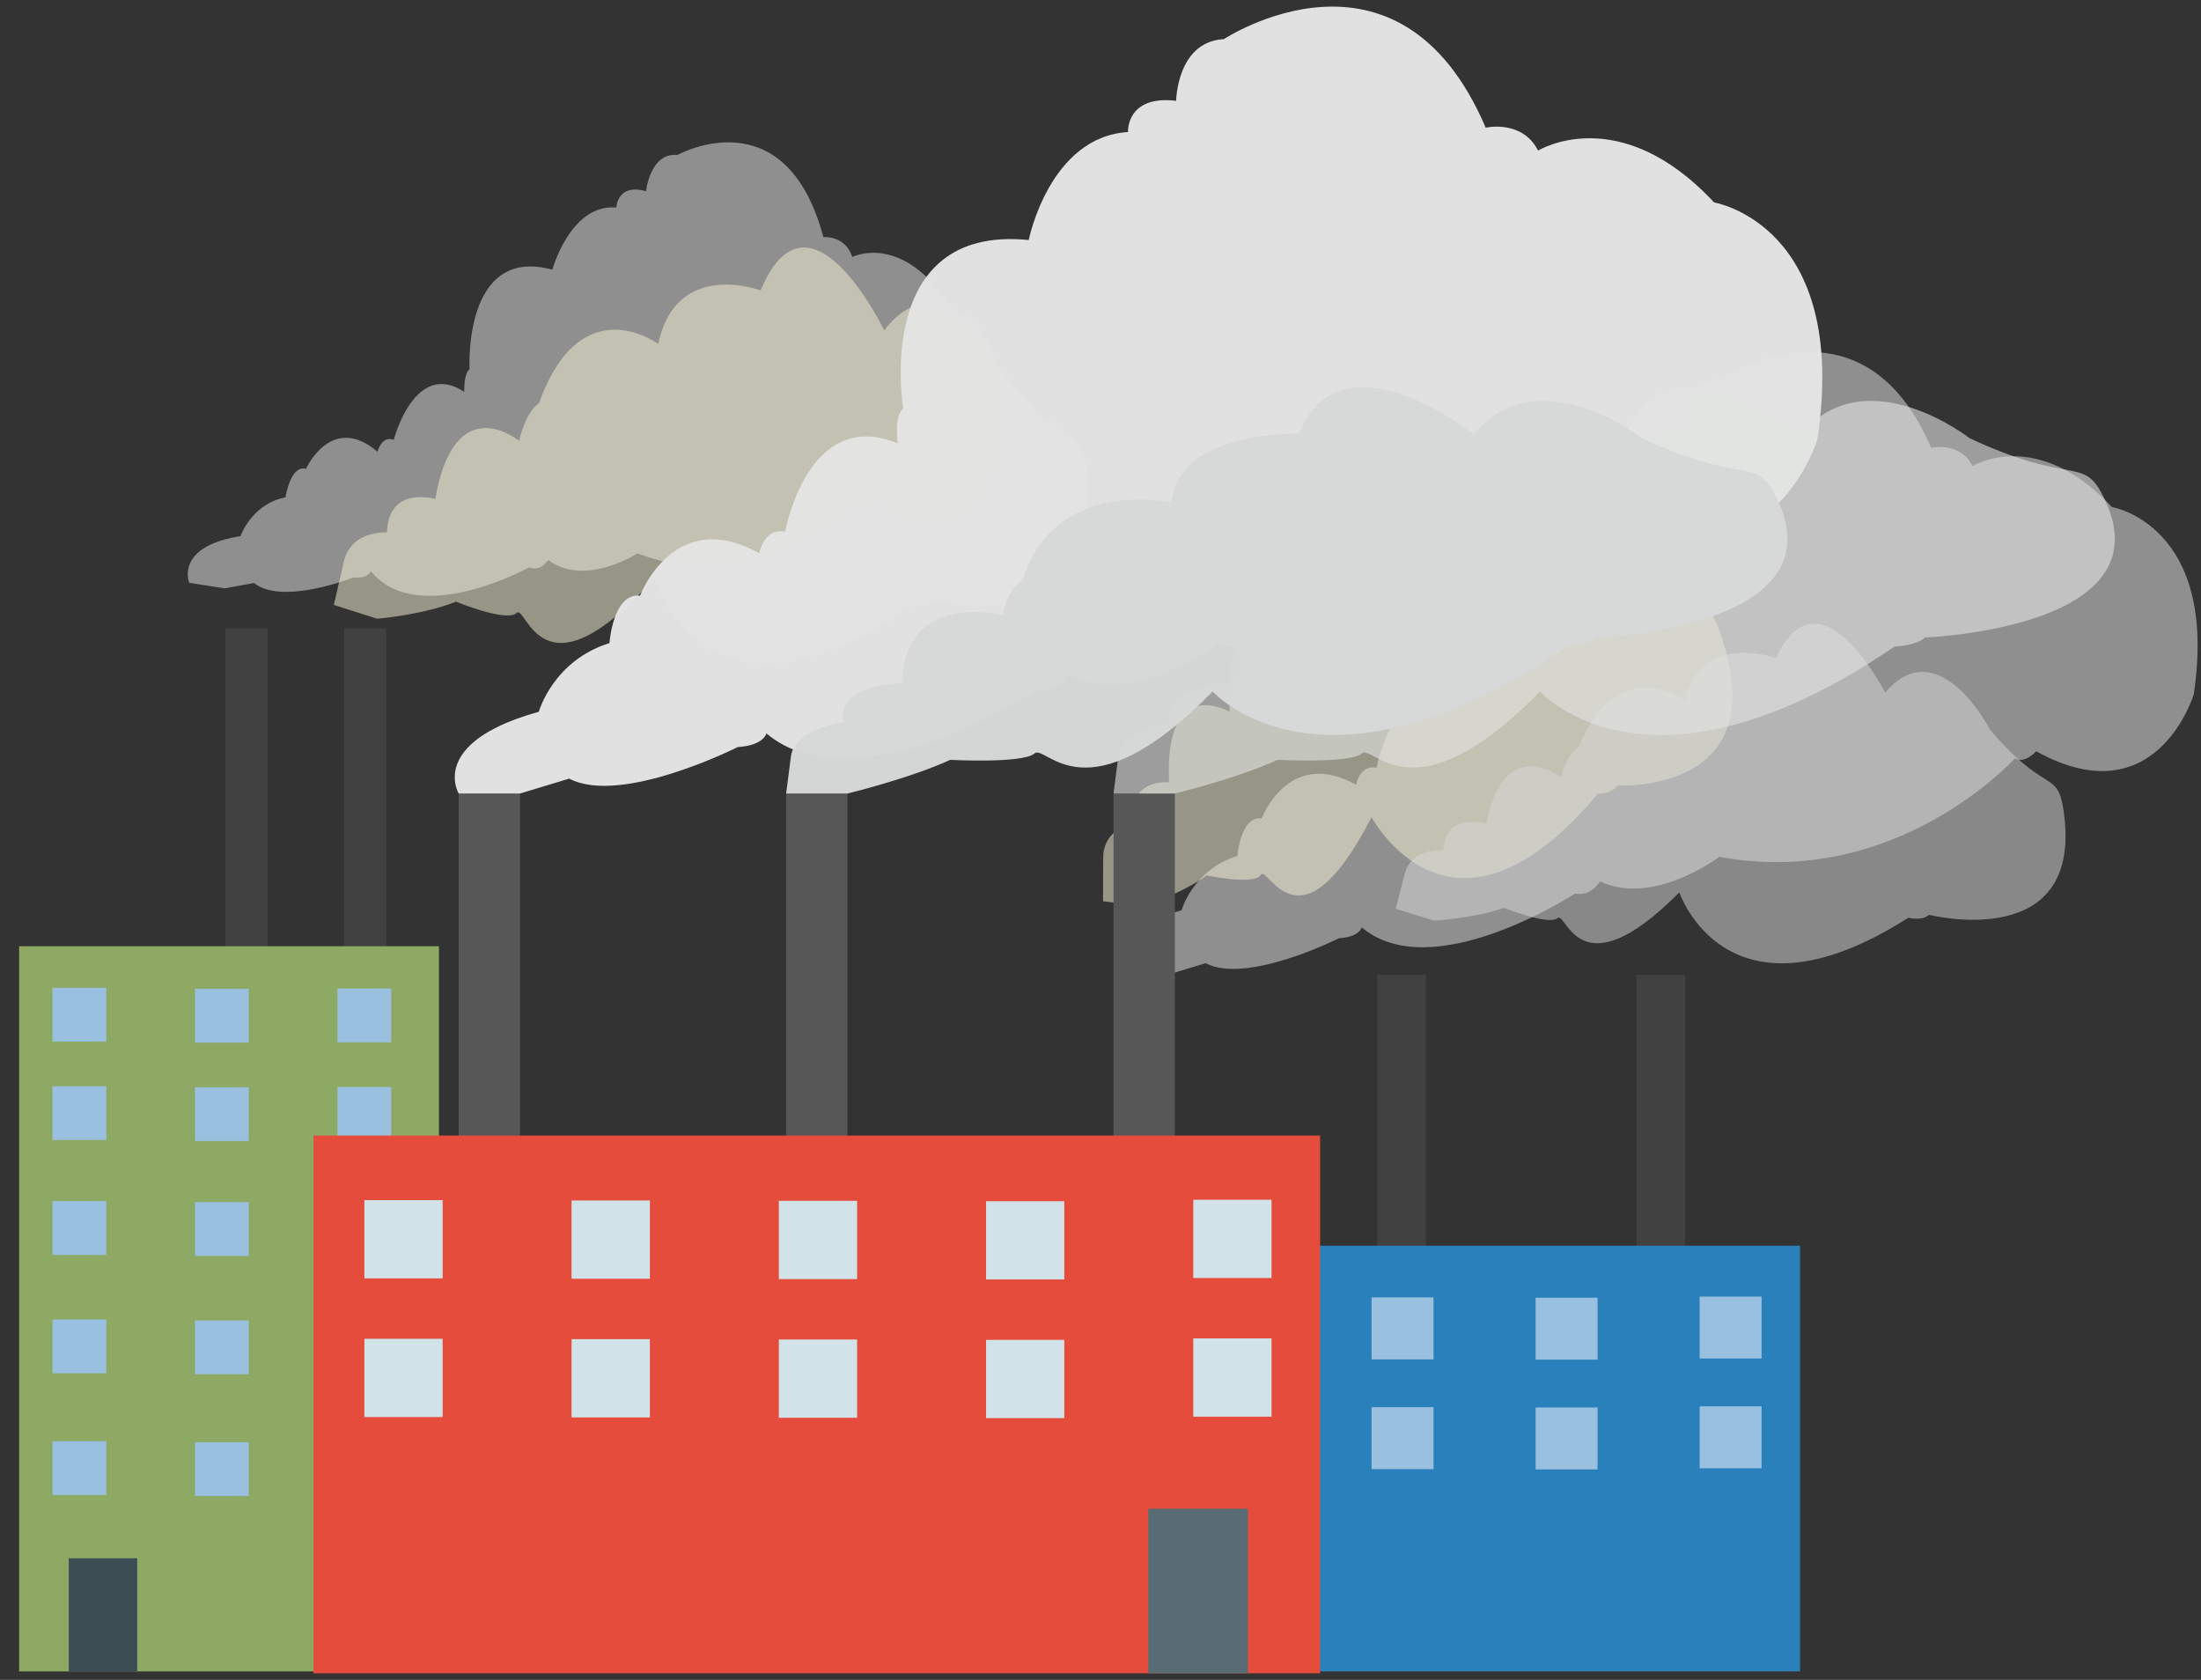 <?xml version="1.0" encoding="utf-8"?>
<!-- Generator: Adobe Illustrator 15.0.0, SVG Export Plug-In . SVG Version: 6.00 Build 0)  -->
<!DOCTYPE svg PUBLIC "-//W3C//DTD SVG 1.1//EN" "http://www.w3.org/Graphics/SVG/1.1/DTD/svg11.dtd">
<svg version="1.1" id="Слой_1" xmlns="http://www.w3.org/2000/svg" xmlns:xlink="http://www.w3.org/1999/xlink" x="0px" y="0px"
	 width="380px" height="290px" viewBox="0 0 380 290" enable-background="new 0 0 380 290" xml:space="preserve">
<rect x="0" y="0" width="380" height="290" fill="#333333" stroke="none"/>
<symbol  id="genericfactory" viewBox="-129.704 -119.993 259.407 239.986">
	<polygon fill="#565756" points="-108.792,6.689 -99.961,6.689 -99.961,-61.147 -108.792,-61.147 	"/>
	<polygon fill="#565756" points="-61.64,6.689 -52.809,6.689 -52.809,-61.147 -61.64,-61.147 	"/>
	<polygon fill="#565756" points="-14.492,6.689 -5.663,6.689 -5.663,-61.147 -14.492,-61.147 	"/>
	<polygon fill="#E64C3C" points="15.256,-119.993 -129.704,-119.993 -129.704,-42.562 15.256,-42.562 	"/>
	<g>
		<polygon fill="#D1E2E8" points="-111.107,-63.131 -122.374,-63.131 -122.374,-51.858 -111.107,-51.858 		"/>
		<polygon fill="#D1E2E8" points="-81.263,-63.183 -92.536,-63.183 -92.536,-51.909 -81.263,-51.909 		"/>
		<polygon fill="#D1E2E8" points="-51.418,-63.233 -62.691,-63.233 -62.691,-51.96 -51.418,-51.96 		"/>
		<polygon fill="#D1E2E8" points="8.264,-63.074 -3.009,-63.074 -3.009,-51.807 8.264,-51.807 		"/>
		<polygon fill="#D1E2E8" points="-21.581,-63.284 -32.847,-63.284 -32.847,-52.017 -21.581,-52.017 		"/>
	</g>
	<g>
		<polygon fill="#D1E2E8" points="-111.107,-83.093 -122.374,-83.093 -122.374,-71.827 -111.107,-71.827 		"/>
		<polygon fill="#D1E2E8" points="-81.263,-83.151 -92.536,-83.151 -92.536,-71.877 -81.263,-71.877 		"/>
		<polygon fill="#D1E2E8" points="-51.418,-83.201 -62.691,-83.201 -62.691,-71.928 -51.418,-71.928 		"/>
		<polygon fill="#D1E2E8" points="8.264,-83.043 -3.009,-83.043 -3.009,-71.775 8.264,-71.775 		"/>
		<polygon fill="#D1E2E8" points="-21.581,-83.253 -32.847,-83.253 -32.847,-71.98 -21.581,-71.98 		"/>
	</g>
	<polygon fill="#576C75" points="4.857,-96.292 -9.485,-96.292 -9.485,-119.993 4.857,-119.993 	"/>
	<path opacity="0.98" fill="#E3E4E3" d="M-68.604,13.378c0,0-16.803-8.481-24.276-4.545l-7.082-2.144h-8.831
		c0,0-0.668,1.103-0.554,2.711c0.179,2.539,2.309,6.341,12.097,9.063c0,0,2.028,7.349,10.171,9.882c0,0,0.48,7.247,4.4,6.832
		c0,0,4.921,12.99,17.158,6.101c0,0,0.663,3.727,3.735,3.104c0,0,3.236,18.064,16.216,12.729c0,0-0.595,3.828,0.79,5.056
		c0,0-4.486,26.464,18.077,24.217c0,0,2.952,14.842,14.293,15.55c0,0-0.292,5.345,6.934,4.5c0,0,0.112,8.528,6.879,8.875
		c0,0,25.151,16.619,37.7-12.748c0,0,5.264,1.214,7.544-3.302c0,0,11.66,7.229,25.349-7.464c0,0,19.483-3.204,14.878-34.078
		c0,0-6.761-22.487-28.647-10.341c0,0-2.225-2.394-3.897-1.293c0,0-21.528-23.893-53.763-17.903c0,0-11.938-9.079-21.71-4.469
		c0,0-1.659-2.871-4.519-2.197c0,0-25.953-17.021-38.817-6.17C-64.479,15.342-64.841,13.612-68.604,13.378z"/>
	<path opacity="0.6" fill="#E3E4E3" d="M127.771,49.973c-2.762,5.13-4.61,1.158-18.971,7.868c0,0-14.951,11.719-24.28,0.582
		c0,0-19.115,15.188-25.183,0.073c0,0-17.311,0.577-18.351-9.909c0,0-16.704,3.817-21.463-11.199c0,0-2.241-1.215-2.759-5.038
		c0,0-14.053,3.803-14.619-9.762c0,0-9.478-0.109-8.413-5.605c0,0-7.013-1.044-7.526-4.896l-0.699-5.398h8.83
		c0,0,8.906,2.148,14.805,4.845c0,0,10.461-0.549,12.114,0.917c1.652,1.468,7.355-9.785,25.677,8.932c0,0,15.624-17.71,51.036,6.458
		c0,0,3.16,0.117,4.408,1.319C102.377,29.159,138.296,30.435,127.771,49.973z"/>
	<path opacity="0.98" fill="#D7D8D8" d="M80.624,49.973c-2.762,5.13-4.61,1.158-18.971,7.868c0,0-14.95,11.719-24.28,0.582
		c0,0-19.115,15.188-25.183,0.073c0,0-17.311,0.577-18.351-9.909c0,0-16.704,3.817-21.463-11.199c0,0-2.242-1.215-2.759-5.038
		c0,0-14.054,3.803-14.619-9.762c0,0-9.479-0.109-8.413-5.605c0,0-7.013-1.044-7.526-4.896l-0.699-5.398h8.83
		c0,0,8.906,2.148,14.805,4.845c0,0,10.461-0.549,12.114,0.917c1.652,1.468,7.355-9.785,25.677,8.932c0,0,15.624-17.71,51.036,6.458
		c0,0,3.16,0.117,4.408,1.319C55.23,29.159,91.149,30.435,80.624,49.973z"/>
</symbol>
<symbol  id="issues-airquality" viewBox="-181.172 -138.652 362.344 277.304">
	<g>
		<polygon fill="#404140" points="1.627,-22.454 9.7,-22.454 9.7,-84.477 1.627,-84.477 		"/>
		<polygon fill="#404140" points="44.739,-22.454 52.813,-22.454 52.813,-84.477 44.739,-84.477 		"/>
		<polygon fill="#404140" points="87.846,-22.454 95.919,-22.454 95.919,-84.477 87.846,-84.477 		"/>
		<polygon fill="#2980BA" points="115.045,-138.28 -17.494,-138.28 -17.494,-67.484 115.045,-67.484 		"/>
		<g>
			<polygon fill="#99C0DE" points="-0.49,-86.291 -10.791,-86.291 -10.791,-75.984 -0.49,-75.984 			"/>
			<polygon fill="#99C0DE" points="26.796,-86.338 16.49,-86.338 16.49,-76.03 26.796,-76.03 			"/>
			<polygon fill="#99C0DE" points="54.084,-86.384 43.777,-86.384 43.777,-76.077 54.084,-76.077 			"/>
			<polygon fill="#99C0DE" points="108.652,-86.239 98.345,-86.239 98.345,-75.937 108.652,-75.937 			"/>
			<polygon fill="#99C0DE" points="81.365,-86.431 71.064,-86.431 71.064,-76.129 81.365,-76.129 			"/>
		</g>
		<g>
			<polygon fill="#99C0DE" points="-0.49,-104.542 -10.791,-104.542 -10.791,-94.241 -0.49,-94.241 			"/>
			<polygon fill="#99C0DE" points="26.796,-104.595 16.49,-104.595 16.49,-94.288 26.796,-94.288 			"/>
			<polygon fill="#99C0DE" points="54.084,-104.641 43.777,-104.641 43.777,-94.334 54.084,-94.334 			"/>
			<polygon fill="#99C0DE" points="108.652,-104.497 98.345,-104.497 98.345,-94.194 108.652,-94.194 			"/>
			<polygon fill="#99C0DE" points="81.365,-104.688 71.064,-104.688 71.064,-94.382 81.365,-94.382 			"/>
		</g>
		<polygon fill="#3C4E54" points="3.368,-116.611 -9.745,-116.611 -9.745,-138.28 3.368,-138.28 		"/>
		<path opacity="0.52" fill="#E3E4E3" d="M38.371-16.337c0,0-15.363-7.755-22.196-4.156L9.7-22.454H1.627
			c0,0-0.611,1.008-0.507,2.479c0.164,2.322,2.111,5.798,11.06,8.287c0,0,1.854,6.719,9.299,9.036c0,0,0.439,6.626,4.024,6.246
			c0,0,4.499,11.877,15.688,5.578c0,0,0.606,3.408,3.415,2.838c0,0,2.958,16.517,14.826,11.638c0,0-0.544,3.5,0.723,4.623
			c0,0-4.102,24.196,16.528,22.143c0,0,2.699,13.57,13.068,14.217c0,0-0.266,4.887,6.34,4.115c0,0,0.103,7.798,6.29,8.115
			c0,0,22.996,15.195,34.469-11.656c0,0,4.813,1.11,6.897-3.02c0,0,10.661,6.61,23.177-6.824c0,0,17.814-2.93,13.603-31.158
			c0,0-6.182-20.561-26.192-9.455c0,0-2.035-2.189-3.563-1.182c0,0-19.683-21.846-49.156-16.369c0,0-10.915-8.301-19.851-4.086
			c0,0-1.516-2.625-4.131-2.009c0,0-23.729-15.563-35.492-5.642C42.143-14.542,41.811-16.124,38.371-16.337z"/>
		<path opacity="0.52" fill="#F5F0D1" d="M101.689,34.617c-2.548,7.138-3.563,1.983-14.949,12.321c0,0-12.295,17.112-18.249,3.042
			c0,0-15.739,22.155-18.878,2.444c0,0-13.026,2.386-12.828-11.583c0,0-12.873,6.677-15.041-13.023c0,0-1.566-1.42-1.598-6.5
			c0,0-10.885,6.41-10.046-11.732c0,0-7.092,0.736-5.782-6.736c0,0-5.158-0.747-5.184-5.866l-0.021-7.176l6.617-0.822
			c0,0,6.474,2.052,10.643,5.12c0,0,7.89-1.711,8.992,0.101c1.101,1.815,6.423-13.811,18.409,9.589c0,0,13.357-25.211,37.643,3.908
			c0,0,2.357-0.137,3.181,1.358C84.599,9.063,111.396,7.429,101.689,34.617z"/>
		<path opacity="0.52" fill="#D7D8D8" d="M158.816,5.258c-1.012,6.394-3.107,2.341-12.193,13.123c0,0-8.553,16.553-17.422,6.12
			c0,0-10.896,21.394-18.172,5.75c0,0-12.391,4.545-15.149-7.021c0,0-11.332,8.056-17.645-7.772c0,0-1.851-0.862-2.957-5.048
			c0,0-9.42,7.442-12.427-7.694c0,0-6.865,2.01-7.148-4.415c0,0-5.264,0.404-6.373-3.815l-1.539-5.917l6.376-1.987
			c0,0,6.843,0.413,11.62,2.12c0,0,7.449-2.973,8.923-1.695c1.474,1.28,3.438-12.667,20.253,4.272c0,0,7.892-23.446,38.092-4.22
			c0,0,2.305-0.579,3.436,0.492C136.493-12.45,162.675-19.098,158.816,5.258z"/>
	</g>
	<g>
		<polygon fill="#404140" points="-120.116,35.192 -127.128,35.192 -127.128,-18.671 -120.116,-18.671 		"/>
		<polygon fill="#404140" points="-139.848,35.192 -146.859,35.192 -146.859,-18.671 -139.848,-18.671 		"/>
		<polygon fill="#8EA964" points="-181.172,-138.28 -111.346,-138.28 -111.346,-17.678 -181.172,-17.678 		"/>
		<g>
			<polygon fill="#99C0DE" points="-128.231,-109.067 -119.281,-109.067 -119.281,-100.116 -128.231,-100.116 			"/>
			<polygon fill="#99C0DE" points="-175.62,-108.941 -166.669,-108.941 -166.669,-99.995 -175.62,-99.995 			"/>
			<polygon fill="#99C0DE" points="-151.923,-109.108 -142.978,-109.108 -142.978,-100.157 -151.923,-100.157 			"/>
		</g>
		<g>
			<polygon fill="#99C0DE" points="-128.231,-88.822 -119.281,-88.822 -119.281,-79.871 -128.231,-79.871 			"/>
			<polygon fill="#99C0DE" points="-175.62,-88.696 -166.669,-88.696 -166.669,-79.75 -175.62,-79.75 			"/>
			<polygon fill="#99C0DE" points="-151.923,-88.863 -142.978,-88.863 -142.978,-79.912 -151.923,-79.912 			"/>
		</g>
		<g>
			<polygon fill="#99C0DE" points="-128.231,-69.14 -119.281,-69.14 -119.281,-60.189 -128.231,-60.189 			"/>
			<polygon fill="#99C0DE" points="-175.62,-69.015 -166.669,-69.015 -166.669,-60.068 -175.62,-60.068 			"/>
			<polygon fill="#99C0DE" points="-151.923,-69.182 -142.978,-69.182 -142.978,-60.23 -151.923,-60.23 			"/>
		</g>
		<g>
			<polygon fill="#99C0DE" points="-128.231,-50.033 -119.281,-50.033 -119.281,-41.082 -128.231,-41.082 			"/>
			<polygon fill="#99C0DE" points="-175.62,-49.907 -166.669,-49.907 -166.669,-40.96 -175.62,-40.96 			"/>
			<polygon fill="#99C0DE" points="-151.923,-50.074 -142.978,-50.074 -142.978,-41.124 -151.923,-41.124 			"/>
		</g>
		<g>
			<polygon fill="#99C0DE" points="-128.231,-33.663 -119.281,-33.663 -119.281,-24.711 -128.231,-24.711 			"/>
			<polygon fill="#99C0DE" points="-175.62,-33.537 -166.669,-33.537 -166.669,-24.59 -175.62,-24.59 			"/>
			<polygon fill="#99C0DE" points="-151.923,-33.704 -142.978,-33.704 -142.978,-24.753 -151.923,-24.753 			"/>
		</g>
		<polygon fill="#3C4E54" points="-172.916,-119.462 -161.528,-119.462 -161.528,-138.28 -172.916,-138.28 		"/>
		<path opacity="0.52" fill="#E3E4E3" d="M-125.579,43.647c0,0-11.815-4.695-16.53-0.914l-4.879-0.89l-5.897,0.926
			c0,0-0.369,0.909-0.181,2.122c0.298,1.915,1.986,4.586,8.713,5.632c0,0,1.869,5.383,7.485,6.458c0,0,0.829,5.468,3.417,4.74
			c0,0,4.196,9.375,11.886,2.846c0,0,0.704,2.768,2.711,1.972c0,0,3.426,13.416,11.721,7.991c0,0-0.129,2.977,0.882,3.767
			c0,0-1.142,20.621,13.769,16.543c0,0,3.011,10.991,10.634,10.34c0,0,0.18,4.1,4.946,2.7c0,0,0.672,6.482,5.216,6.036
			c0,0,17.96,10.016,24.284-13.661c0,0,3.601,0.373,4.807-3.306c0,0,8.293,4.281,16.406-8.342c0,0,12.787-4.483,7.548-27.508
			c0,0-6.09-16.413-19.855-4.869c0,0-1.654-1.589-2.693-0.575c0,0-16.051-15.935-37.158-7.992c0,0-8.608-5.661-14.812-1.125
			c0,0-1.309-2.012-3.172-1.199c0,0-18.524-10.237-26.355-0.626C-122.686,44.71-123.05,43.431-125.579,43.647z"/>
		<path opacity="0.52" fill="#F5F0D1" d="M-3.671,61.856c-1.203,7.796-3.53,2.796-13.887,15.786c0,0-9.809,20.057-19.723,7.111
			c0,0-12.5,25.926-20.565,6.643c0,0-14.029,5.294-17.033-8.907c0,0-12.867,9.608-19.842-9.878c0,0-2.082-1.094-3.29-6.235
			c0,0-10.703,8.898-13.954-9.673c0,0-7.768,2.312-8.027-5.55c0,0-5.946,0.381-7.157-4.8l-1.681-7.268l7.216-2.294
			c0,0,7.72,0.65,13.095,2.84c0,0,8.436-3.476,10.088-1.882c1.651,1.596,4-15.414,22.82,5.655c0,0,9.128-28.499,43.036-4.348
			c0,0,2.606-0.659,3.873,0.675C-28.702,39.73,0.915,32.16-3.671,61.856z"/>
	</g>
	
		<use xlink:href="#genericfactory"  width="259.407" height="239.986" id="XMLID_4_" x="-129.704" y="-119.993" transform="matrix(1.155 0 0 1.155 17.597 -4.882813e-004)" overflow="visible"/>
</symbol>
<use xlink:href="#issues-airquality"  width="362.344" height="277.304" x="-181.172" y="-138.652" transform="matrix(1.038 0 0 -1.038 191.359 145)" overflow="visible"/>
</svg>
